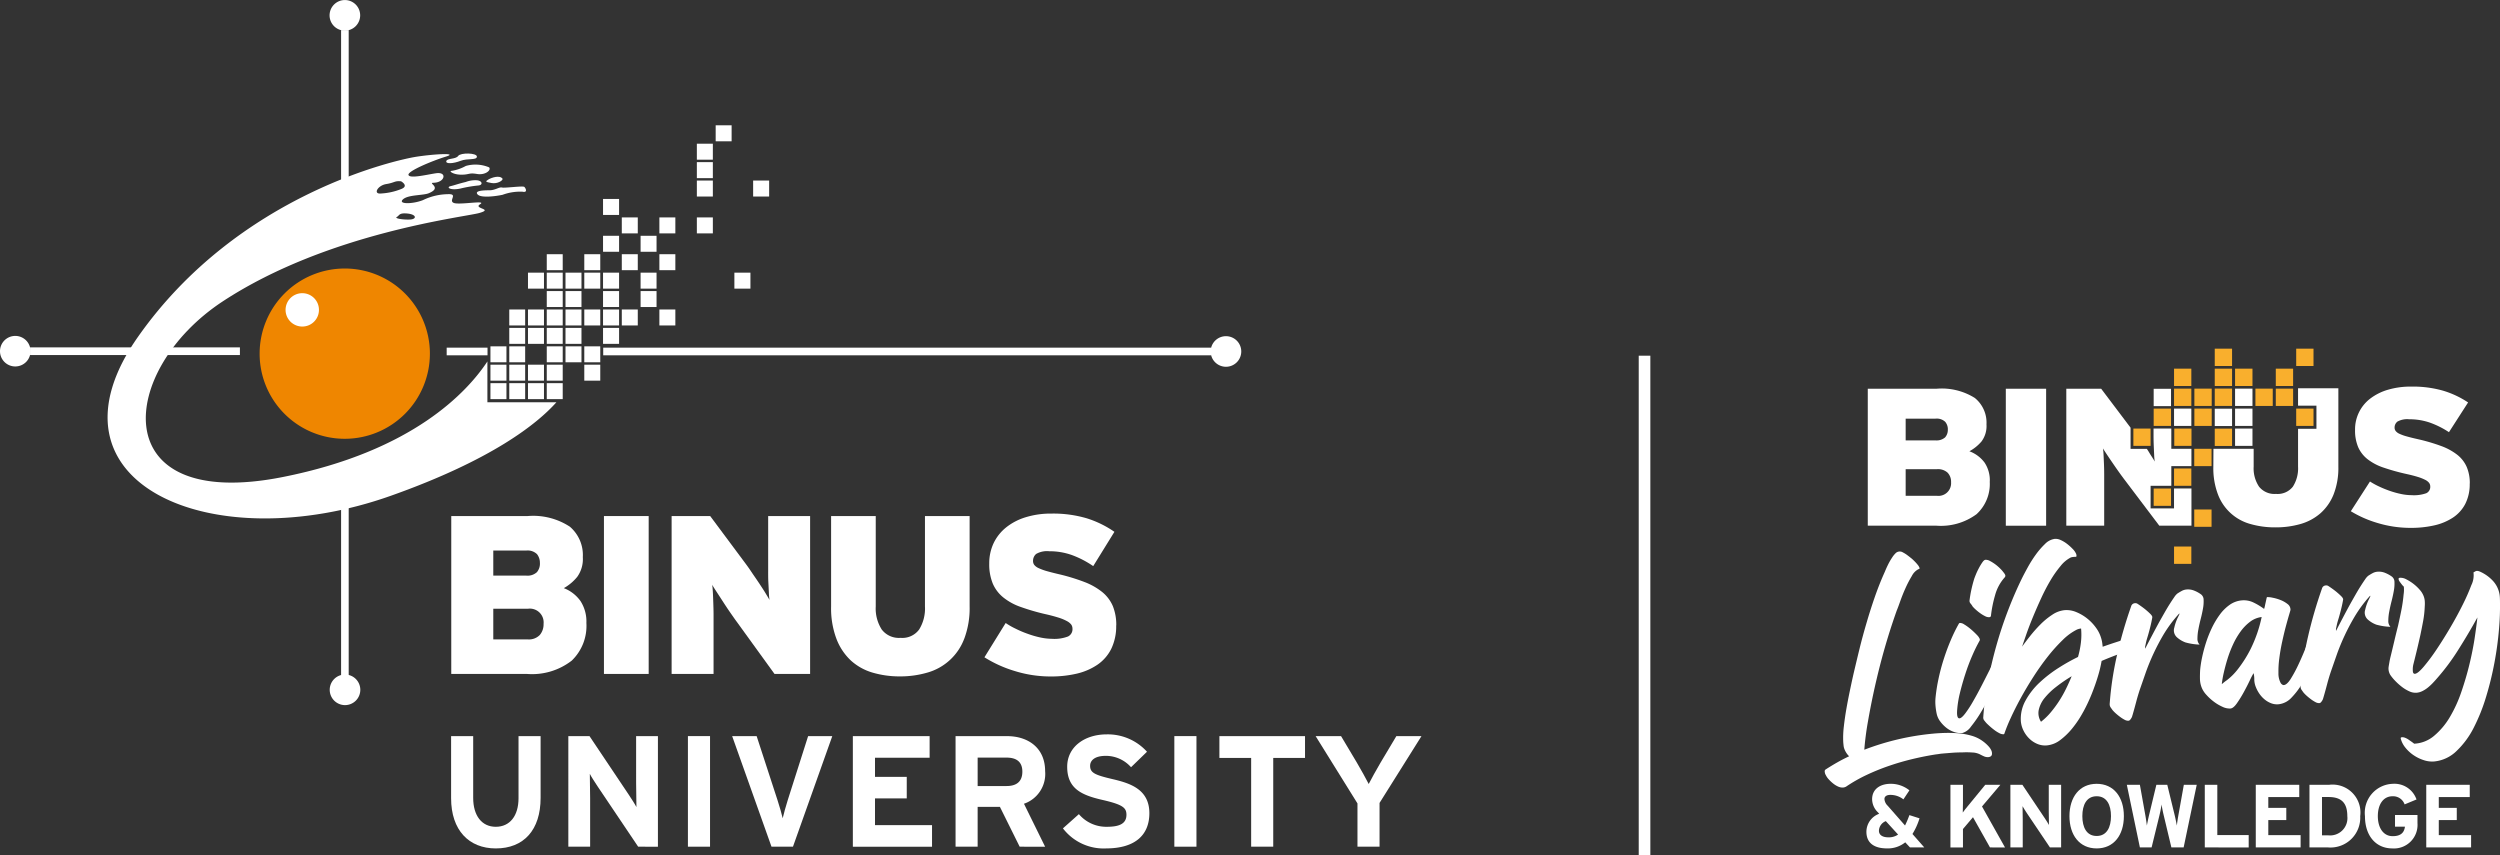 <svg xmlns="http://www.w3.org/2000/svg" xmlns:xlink="http://www.w3.org/1999/xlink" width="215.106" height="73.604" viewBox="0 0 215.106 73.604"><rect x="0" y="0" width="215.106" height="73.604" fill="#333333" stroke="none"/><defs><clipPath id="a"><rect width="58.106" height="43" fill="none"/></clipPath></defs><g transform="translate(-8541 -8908.104)"><rect width="1" height="43" transform="translate(8682 8938.709)" fill="#fff"/><g transform="translate(8681 8939.104)"><g transform="translate(17 -1)" clip-path="url(#a)"><path d="M13.54,78.127a2.932,2.932,0,0,1,.288.222,3,3,0,0,1,.294.29,1.309,1.309,0,0,1,.216.327.636.636,0,0,1,.053.352q-.043.2-.308.227a.777.777,0,0,1-.387-.073q-.2-.09-.356-.175a1.592,1.592,0,0,0-.631-.15,6.917,6.917,0,0,0-.865-.009q-.473,0-.9.034t-.694.055l-.163.015q-.122.011-.254.033c-.088.015-.172.026-.254.034q-.973.15-2,.395t-2.023.586a18.931,18.931,0,0,0-1.943.786,12.921,12.921,0,0,0-1.759,1,.6.6,0,0,1-.26.084.868.868,0,0,1-.429-.079,1.948,1.948,0,0,1-.436-.267,3.165,3.165,0,0,1-.383-.361,1.457,1.457,0,0,1-.25-.364.569.569,0,0,1-.083-.231c-.025-.117-.005-.2.06-.244q.5-.325,1-.609t1.03-.533a1.761,1.761,0,0,1-.437-.713,1.4,1.4,0,0,1-.042-.234L1.6,78.285a7.965,7.965,0,0,1,.048-1.364q.084-.752.218-1.519t.291-1.516q.156-.749.287-1.337.249-1.076.532-2.233T3.6,68.005q.335-1.153.725-2.271t.85-2.134q.134-.33.29-.643a5.544,5.544,0,0,1,.355-.609,1.977,1.977,0,0,1,.258-.322.508.508,0,0,1,.66-.091,2.436,2.436,0,0,1,.36.224c.118.088.229.174.332.257a2.41,2.41,0,0,1,.224.2q.022.018.136.136c.076.079.149.162.218.248a.868.868,0,0,1,.146.244c.028.077,0,.119-.081.127a1.33,1.33,0,0,0-.573.589,9.538,9.538,0,0,0-.55,1.054q-.256.57-.451,1.124t-.3.8q-.831,2.341-1.442,4.73T3.72,76.5q-.108.606-.186,1.209t-.124,1.2a22.191,22.191,0,0,1,5.94-1.387q.489-.046,1.054-.059a10.666,10.666,0,0,1,1.124.034,5.764,5.764,0,0,1,1.088.2,2.989,2.989,0,0,1,.925.43" transform="translate(-0.001 -44.4)" fill="#fff"/><path d="M39.532,72a.53.53,0,0,1,.358.086.325.325,0,0,1,.165.223,2.638,2.638,0,0,1-.2.644q-.207.546-.537,1.3t-.766,1.61q-.435.855-.881,1.591a10.547,10.547,0,0,1-.861,1.242,1.375,1.375,0,0,1-.74.555,1.714,1.714,0,0,1-.729-.091,2.216,2.216,0,0,1-.662-.365,2.86,2.86,0,0,1-.524-.547,1.694,1.694,0,0,1-.3-.657,5.58,5.58,0,0,1-.1-.675,3.774,3.774,0,0,1,0-.685,14.711,14.711,0,0,1,.251-1.611,17.127,17.127,0,0,1,.449-1.7q.27-.849.608-1.645a13.626,13.626,0,0,1,.709-1.446.12.12,0,0,1,.078-.047.661.661,0,0,1,.371.124,4.286,4.286,0,0,1,.462.324q.233.187.437.386t.3.31a1.09,1.09,0,0,1,.108.169.227.227,0,0,1,.029.2,13.35,13.35,0,0,0-.632,1.28q-.331.756-.6,1.585t-.465,1.632a8.934,8.934,0,0,0-.238,1.422q-.069.8.2.776.184-.017.5-.434A9.645,9.645,0,0,0,37,76.505q.363-.629.738-1.359t.687-1.354q.312-.624.528-1.071t.232-.488A.438.438,0,0,1,39.532,72m.089-6.559a1.336,1.336,0,0,1,.12.187.2.2,0,0,1-.021.22,3.783,3.783,0,0,0-.842,1.557,10.539,10.539,0,0,0-.352,1.75q-.009.12-.152.133a.678.678,0,0,1-.348-.087,2.9,2.9,0,0,1-.414-.249,4.277,4.277,0,0,1-.389-.312,2.8,2.8,0,0,1-.272-.272,1.751,1.751,0,0,0-.167-.242.367.367,0,0,1-.105-.248q.058-.482.159-.948T37.08,66q.032-.1.141-.37t.257-.55a4.813,4.813,0,0,1,.3-.5c.1-.149.195-.227.277-.234a.75.75,0,0,1,.4.112,3.512,3.512,0,0,1,.471.3,3.773,3.773,0,0,1,.426.377,2.337,2.337,0,0,1,.266.313" transform="translate(-24.219 -46.182)" fill="#fff"/><path d="M56.945,72.9a9.031,9.031,0,0,1-.92,1.386,5.931,5.931,0,0,1-1.047,1.021,2.247,2.247,0,0,1-1.14.463,1.727,1.727,0,0,1-.824-.122,2.158,2.158,0,0,1-.7-.461,2.475,2.475,0,0,1-.5-.688,2.242,2.242,0,0,1-.227-.783,3.226,3.226,0,0,1,.4-1.8,6.131,6.131,0,0,1,1.222-1.563,11.083,11.083,0,0,1,1.641-1.264,16.544,16.544,0,0,1,1.652-.928,7.712,7.712,0,0,0,.247-1.214,5.741,5.741,0,0,0,.019-1.233,1.2,1.2,0,0,0-.361.093,4.791,4.791,0,0,0-1.214.887,14.122,14.122,0,0,0-1.286,1.43q-.644.815-1.246,1.754t-1.094,1.839q-.492.9-.859,1.708a14.13,14.13,0,0,0-.544,1.341.083.083,0,0,1-.078.047.7.7,0,0,1-.359-.1,2.794,2.794,0,0,1-.426-.268c-.141-.106-.27-.213-.39-.321s-.21-.192-.27-.253-.107-.122-.185-.221a.4.4,0,0,1-.107-.268,25.663,25.663,0,0,1,.387-3.023q.295-1.586.743-3.176t1.029-3.093q.58-1.5,1.221-2.794.156-.312.455-.856a10.657,10.657,0,0,1,.672-1.065,6.612,6.612,0,0,1,.8-.928A1.454,1.454,0,0,1,54.508,58a1.027,1.027,0,0,1,.5.1,2.683,2.683,0,0,1,.545.326,4.112,4.112,0,0,1,.483.432,1.451,1.451,0,0,1,.3.419.441.441,0,0,1,.036.165c.008.085-.03.119-.114.1l-.122.011a1.173,1.173,0,0,0-.243.043A2.692,2.692,0,0,0,55,60.34a9.221,9.221,0,0,0-.872,1.242,16.292,16.292,0,0,0-.794,1.523q-.377.819-.7,1.6t-.563,1.462q-.235.677-.38,1.107.273-.383.687-.908a11.655,11.655,0,0,1,.894-1.006,6.234,6.234,0,0,1,1.013-.829,2.312,2.312,0,0,1,1.043-.395,2.148,2.148,0,0,1,1.023.163,3.852,3.852,0,0,1,.947.557,3.977,3.977,0,0,1,.753.793,2.857,2.857,0,0,1,.443.892,2.581,2.581,0,0,1,.086.369q.027.177.045.373.6-.214,1.207-.41t1.23-.373a.37.37,0,0,1,.273.054q.152.085.259.135a.386.386,0,0,1,.162.412.363.363,0,0,1-.255.351q-.523.128-1.3.4t-1.667.652a10.5,10.5,0,0,1-.311,1.3q-.22.736-.536,1.529a14.473,14.473,0,0,1-.739,1.567M53.6,71.726a2.492,2.492,0,0,0-.481,1.018,1.379,1.379,0,0,0,.2.994,5.387,5.387,0,0,0,.84-.813,9.641,9.641,0,0,0,.73-.991,10.264,10.264,0,0,0,.6-1.069q.267-.55.468-1.046a13,13,0,0,0-1.354.93,5.912,5.912,0,0,0-1,.976" transform="translate(-34.706 -41.635)" fill="#fff"/><path d="M86.9,83.278a27.656,27.656,0,0,1,.641-4.268,38.489,38.489,0,0,1,1.207-4.162.355.355,0,0,1,.325-.269.34.34,0,0,1,.21.04q.372.243.661.474.245.2.448.4t.174.321q-.066.4-.2.922t-.232.826c-.052.177-.09.323-.114.437s-.045.213-.065.294a1.218,1.218,0,0,0,0,.2q.644-1.251,1.189-2.255.247-.44.486-.859t.454-.757q.215-.337.379-.571a1.337,1.337,0,0,1,.26-.3q.174-.116.37-.223a1.062,1.062,0,0,1,.42-.129,1.412,1.412,0,0,1,.667.1,2.692,2.692,0,0,1,.586.323.579.579,0,0,1,.218.466,3.282,3.282,0,0,1-.054.749q-.074.424-.195.892t-.2.9a4.132,4.132,0,0,0-.081.782.72.72,0,0,0,.183.529,5.138,5.138,0,0,1-1.211-.185,2.293,2.293,0,0,1-.752-.456.8.8,0,0,1-.211-.824,3.974,3.974,0,0,1,.309-.882q.174-.334.134-.33l-.019.022a.061.061,0,0,0-.039.023A11.346,11.346,0,0,0,91.51,77.32a18.983,18.983,0,0,0-1.476,3.145L89.5,82q-.177.533-.321,1.082t-.315,1.141c0-.013-.007,0-.016.051a.579.579,0,0,1-.067.165,1.021,1.021,0,0,1-.118.17.219.219,0,0,1-.146.083.627.627,0,0,1-.337-.088,2.778,2.778,0,0,1-.393-.251q-.2-.15-.368-.3a2.791,2.791,0,0,1-.261-.264c-.047-.062-.1-.139-.166-.233a.451.451,0,0,1-.088-.28" transform="translate(-62.38 -52.678)" fill="#fff"/><path d="M123.256,83.129a6.423,6.423,0,0,1-.951,1.27,1.769,1.769,0,0,1-1.1.569,1.423,1.423,0,0,1-.656-.088,2.01,2.01,0,0,1-.566-.334,2.387,2.387,0,0,1-.447-.494,2.713,2.713,0,0,1-.3-.568,1.752,1.752,0,0,1-.133-.653,2.032,2.032,0,0,0-.061-.54,7.356,7.356,0,0,0-.34.657q-.232.488-.514,1a9.869,9.869,0,0,1-.581.937q-.3.425-.545.448a1.4,1.4,0,0,1-.692-.144,3.845,3.845,0,0,1-.74-.437,4.374,4.374,0,0,1-.641-.586,2.07,2.07,0,0,1-.394-.589,2.137,2.137,0,0,1-.166-.788q-.007-.406.018-.806a9.654,9.654,0,0,1,.161-1.028,12.393,12.393,0,0,1,.327-1.242,10.042,10.042,0,0,1,.507-1.288,7.1,7.1,0,0,1,.685-1.156,3.722,3.722,0,0,1,.856-.854,2.132,2.132,0,0,1,1.044-.385,1.9,1.9,0,0,1,1.026.192,5.451,5.451,0,0,1,.894.542,1.578,1.578,0,0,0,.069-.254q.035-.172.072-.334l.065-.294q.029-.132.049-.134l.041,0a2.03,2.03,0,0,1,.426.05,3.794,3.794,0,0,1,.676.195,2.326,2.326,0,0,1,.619.349.6.6,0,0,1,.253.512q0,.02-.116.408t-.278.989q-.16.6-.319,1.33T121.258,81a8.481,8.481,0,0,0-.076,1.278,1.722,1.722,0,0,0,.206.884q.139.166.261.154.265-.025.588-.531a11.469,11.469,0,0,0,.684-1.275q.36-.768.727-1.7t.7-1.792a.346.346,0,0,1,.156-.2.538.538,0,0,1,.209-.069.607.607,0,0,1,.367.075q.163.094.132.2-.015.061-.161.591t-.4,1.278q-.25.748-.6,1.614a12.429,12.429,0,0,1-.8,1.622m-6.483-.25a5.2,5.2,0,0,0,.922-.93,10.381,10.381,0,0,0,1.1-1.74,11.543,11.543,0,0,0,.948-2.748,2.086,2.086,0,0,0-1,.411,3.959,3.959,0,0,0-.817.841,6.487,6.487,0,0,0-.647,1.112,9.984,9.984,0,0,0-.472,1.225q-.19.614-.321,1.191a8.505,8.505,0,0,0-.174,1,4.507,4.507,0,0,1,.46-.36" transform="translate(-82.139 -54.372)" fill="#fff"/><path d="M145.086,77.859a27.649,27.649,0,0,1,.641-4.268,38.426,38.426,0,0,1,1.207-4.162.355.355,0,0,1,.325-.269.34.34,0,0,1,.21.04q.372.243.661.474.245.2.448.4c.136.133.194.24.174.321q-.066.4-.2.922t-.232.826c-.052.177-.09.323-.113.437s-.046.213-.065.294a1.219,1.219,0,0,0,0,.2q.644-1.251,1.189-2.255.247-.44.486-.859t.454-.757q.215-.337.379-.571a1.352,1.352,0,0,1,.26-.3c.117-.077.24-.152.37-.223a1.067,1.067,0,0,1,.42-.129,1.416,1.416,0,0,1,.667.1,2.692,2.692,0,0,1,.586.323.578.578,0,0,1,.218.466,3.262,3.262,0,0,1-.054.749q-.074.424-.194.892t-.2.9a4.131,4.131,0,0,0-.081.782.718.718,0,0,0,.183.529,5.132,5.132,0,0,1-1.211-.185,2.286,2.286,0,0,1-.752-.456.8.8,0,0,1-.21-.824,3.973,3.973,0,0,1,.309-.882c.116-.222.161-.333.134-.33l-.019.022a.061.061,0,0,0-.039.023,11.363,11.363,0,0,0-1.332,1.821,19.006,19.006,0,0,0-1.476,3.145l-.536,1.539q-.177.533-.321,1.082t-.316,1.141c0-.013-.006,0-.016.051a.588.588,0,0,1-.067.165,1.02,1.02,0,0,1-.118.17.22.22,0,0,1-.146.083.627.627,0,0,1-.337-.088,2.8,2.8,0,0,1-.394-.251q-.2-.15-.367-.3a2.734,2.734,0,0,1-.261-.264c-.047-.062-.1-.139-.166-.233a.451.451,0,0,1-.088-.28" transform="translate(-104.146 -48.788)" fill="#fff"/><path d="M179.062,68.959a1.9,1.9,0,0,0,.174-1.009c-.016-.025,0-.052.033-.082l.1-.049a.26.26,0,0,1,.139-.053.441.441,0,0,1,.177.023,1.074,1.074,0,0,1,.161.064,3.368,3.368,0,0,1,.991.7,2.263,2.263,0,0,1,.662,1.467c.008.158.012.31.012.455a21.981,21.981,0,0,1-.085,2.291,28.271,28.271,0,0,1-.383,2.845,27.323,27.323,0,0,1-.721,2.966,15.765,15.765,0,0,1-1.076,2.691,7.306,7.306,0,0,1-1.48,2,3.189,3.189,0,0,1-1.912.893,2.256,2.256,0,0,1-.906-.114,3.4,3.4,0,0,1-.884-.434,3.172,3.172,0,0,1-.7-.65,2.028,2.028,0,0,1-.389-.758c-.021-.077.009-.12.091-.128a.61.61,0,0,1,.272.044,1.4,1.4,0,0,1,.292.151q.142.1.275.193t.221.168a2.866,2.866,0,0,0,1.726-.687,6.221,6.221,0,0,0,1.342-1.6,11.469,11.469,0,0,0,.991-2.167q.413-1.2.7-2.388t.448-2.255q.158-1.067.236-1.769-.721,1.318-1.626,2.752a19.063,19.063,0,0,1-1.893,2.539q-.149.173-.336.369a4.521,4.521,0,0,1-.407.375,2.481,2.481,0,0,1-.466.3,1.391,1.391,0,0,1-.49.145,1.272,1.272,0,0,1-.639-.119,3.12,3.12,0,0,1-.643-.387,5.114,5.114,0,0,1-.572-.512,4.093,4.093,0,0,1-.4-.479,1.059,1.059,0,0,1-.17-.719q.039-.242.08-.474t.1-.456q.163-.67.318-1.33t.32-1.31q.145-.649.279-1.317a12.54,12.54,0,0,0,.194-1.348,2.629,2.629,0,0,0,.031-.33,2.82,2.82,0,0,0-.012-.346,1.227,1.227,0,0,1-.171-.183q-.1-.129-.188-.251a.476.476,0,0,1-.093-.22c-.006-.065.032-.1.113-.11a1.035,1.035,0,0,1,.558.137,3.973,3.973,0,0,1,.613.389,3.628,3.628,0,0,1,.53.5,1.707,1.707,0,0,1,.312.477,1.483,1.483,0,0,1,.126.474,2.884,2.884,0,0,1,0,.486,8.7,8.7,0,0,1-.139,1.264q-.117.626-.245,1.234-.145.649-.293,1.268t-.314,1.27a1.934,1.934,0,0,0-.027.6c.025.117.084.171.18.162q.245-.023.736-.595a15.937,15.937,0,0,0,1.08-1.44q.587-.869,1.2-1.909t1.089-2a17.419,17.419,0,0,0,.756-1.718" transform="translate(-123.406 -48.643)" fill="#fff"/><rect width="1.493" height="1.491" transform="translate(28.307 12.033)" fill="#f9af2d"/><rect width="1.488" height="1.491" transform="translate(30.06 10.309)" fill="#f9af2d"/><rect width="1.488" height="1.491" transform="translate(30.06 17.025)" fill="#f9af2d"/><rect width="1.49" height="1.491" transform="translate(31.798 8.616)" fill="#f9af2d"/><rect width="1.49" height="1.491" transform="translate(31.798 13.837)" fill="#f9af2d"/><rect width="1.482" height="1.489" transform="translate(26.561 6.875)" fill="#f9af2d"/><rect width="1.482" height="1.489" transform="translate(30.079 6.875)" fill="#f9af2d"/><rect width="1.493" height="1.49" transform="translate(28.307 5.157)" fill="#f9af2d"/><rect width="1.49" height="1.49" transform="translate(40.57 5.157)" fill="#f9af2d"/><rect width="1.488" height="1.49" transform="translate(30.06 3.439)" fill="#f9af2d"/><rect width="1.492" height="1.49" transform="translate(31.809 3.439)" fill="#f9af2d"/><rect width="1.49" height="1.49" transform="translate(38.815 3.439)" fill="#f9af2d"/><rect width="1.488" height="1.492" transform="translate(30.06 1.72)" fill="#f9af2d"/><rect width="1.492" height="1.492" transform="translate(31.809 5.156)" fill="#f9af2d"/><rect width="1.49" height="1.492" transform="translate(33.562 1.72)" fill="#f9af2d"/><rect width="1.49" height="1.492" transform="translate(33.562 3.435)" fill="#f9af2d"/><rect width="1.49" height="1.492" transform="translate(33.562 6.88)" fill="#f9af2d"/><rect width="1.497" height="1.492" transform="translate(35.311 1.72)" fill="#f9af2d"/><rect width="1.49" height="1.492" transform="translate(38.815 1.72)" fill="#f9af2d"/><rect width="1.49" height="1.49" transform="translate(33.562)" fill="#f9af2d"/><rect width="1.491" height="1.49" transform="translate(37.062 3.439)" fill="#f9af2d"/><rect width="1.49" height="1.49" transform="translate(40.57)" fill="#f9af2d"/><path d="M23.634,20.2A3.524,3.524,0,0,1,22.5,23.011,5.17,5.17,0,0,1,19.026,24H13.14V12.217h5.922a5.354,5.354,0,0,1,3.285.793,2.728,2.728,0,0,1,1.007,2.277,2.212,2.212,0,0,1-.429,1.468,3.681,3.681,0,0,1-1.042.843,2.857,2.857,0,0,1,1.3.966,2.734,2.734,0,0,1,.456,1.639m-3.609-4.477a1,1,0,0,0-.228-.662,1.057,1.057,0,0,0-.841-.272H16.4v1.869h2.558a1.106,1.106,0,0,0,.832-.255.959.959,0,0,0,.237-.68m.28,4.538a1.127,1.127,0,0,0-.3-.825,1.228,1.228,0,0,0-.911-.3H16.4v2.29h2.681a1.089,1.089,0,0,0,1.226-1.162" transform="translate(-9.432 -8.77)" fill="#fff"/><rect width="3.469" height="11.786" transform="translate(15.585 3.448)" fill="#fff"/><path d="M170.661,19.912a3.713,3.713,0,0,1-.377,1.734,3.155,3.155,0,0,1-1.051,1.179,4.827,4.827,0,0,1-1.6.674,8.878,8.878,0,0,1-2.033.219,9.735,9.735,0,0,1-2.847-.413,9.589,9.589,0,0,1-2.321-1.018l1.647-2.559a6.3,6.3,0,0,0,.78.429,9.493,9.493,0,0,0,.929.379,7.533,7.533,0,0,0,.972.269,4.528,4.528,0,0,0,.911.1,3.173,3.173,0,0,0,1.253-.168.6.6,0,0,0,.342-.589.513.513,0,0,0-.1-.3.966.966,0,0,0-.333-.261,3.838,3.838,0,0,0-.64-.253q-.4-.126-1.016-.261a18.43,18.43,0,0,1-1.928-.539,4.63,4.63,0,0,1-1.367-.716,2.726,2.726,0,0,1-.814-1.035,3.66,3.66,0,0,1-.272-1.5,3.324,3.324,0,0,1,1.314-2.694,4.659,4.659,0,0,1,1.524-.758,6.909,6.909,0,0,1,2-.269,9.489,9.489,0,0,1,2.742.354,8.031,8.031,0,0,1,2.146,1.01l-1.647,2.559a7.569,7.569,0,0,0-1.647-.825,5.363,5.363,0,0,0-1.77-.286,1.733,1.733,0,0,0-1.016.2.645.645,0,0,0-.245.522.473.473,0,0,0,.1.295.88.88,0,0,0,.324.236,3.869,3.869,0,0,0,.613.219q.385.11.981.244a15.734,15.734,0,0,1,2,.589,5.068,5.068,0,0,1,1.384.758,2.722,2.722,0,0,1,.806,1.044,3.574,3.574,0,0,1,.263,1.431" transform="translate(-115.161 -8.299)" fill="#fff"/><rect width="1.497" height="1.489" transform="translate(35.311 6.875)" fill="#fff"/><rect width="1.488" height="1.49" transform="translate(30.06 5.157)" fill="#fff"/><rect width="1.497" height="1.49" transform="translate(35.311 5.157)" fill="#fff"/><path d="M125.8,12.068v1.5h1.582V15.56H125.8V18.82a2.9,2.9,0,0,1-.447,1.717,1.656,1.656,0,0,1-1.446.623,1.7,1.7,0,0,1-1.463-.623,2.816,2.816,0,0,1-.464-1.717v-1.54h-3.46l-.009,1.54a6.351,6.351,0,0,0,.4,2.391,4.153,4.153,0,0,0,2.8,2.542,7.609,7.609,0,0,0,2.137.286A7.7,7.7,0,0,0,126,23.753a4.474,4.474,0,0,0,1.717-.918,4.277,4.277,0,0,0,1.139-1.625,6.239,6.239,0,0,0,.412-2.391V12.068Z" transform="translate(-85.07 -8.663)" fill="#fff"/><rect width="1.497" height="1.49" transform="translate(35.311 3.439)" fill="#fff"/><rect width="1.493" height="1.492" transform="translate(28.307 3.453)" fill="#fff"/><rect width="1.49" height="1.492" transform="translate(33.562 5.165)" fill="#fff"/><path d="M84.465,17.387h-1.73V15.645H81.206v.6q0,.455.018.884t.035.791a4.841,4.841,0,0,0,.052.564q-.1-.185-.333-.539c-.14-.217-.18-.31-.349-.556h-1.4V15.569L76.7,12.218h-3V24h3.259V19.593q0-.455-.018-.884c-.012-.286-.023-.55-.035-.791a4.906,4.906,0,0,0-.052-.564q.122.2.359.556t.508.749q.272.4.552.791t.491.665L81.7,24h2.768V20.8h-1.5v1.716H80.953V20.57h1.782V18.878h1.73Z" transform="translate(-52.91 -8.77)" fill="#fff"/><path d="M16.472,138.163l-.408-.439a2.388,2.388,0,0,1-1.571.523c-1.1,0-1.771-.462-1.771-1.432a1.654,1.654,0,0,1,1.1-1.548l-.139-.154a1.593,1.593,0,0,1-.47-1.093c0-.878.693-1.332,1.6-1.332a2.556,2.556,0,0,1,1.609.562l-.516.777a1.823,1.823,0,0,0-1.124-.385c-.316,0-.508.131-.508.354a.881.881,0,0,0,.285.585l1.486,1.694a8.926,8.926,0,0,0,.377-.893l.87.277a5.762,5.762,0,0,1-.608,1.347l1.016,1.155ZM14.393,135.9a.918.918,0,0,0-.593.824c0,.347.277.57.816.57a1.38,1.38,0,0,0,.832-.239Z" transform="translate(-9.132 -95.248)" fill="#fff"/><path d="M41.749,138.378l-1.463-2.6-.862,1.016v1.586H38.346v-5.389h1.078v1.532c0,.2-.008.685-.016.855.077-.123.277-.37.424-.547l1.509-1.84h1.3l-1.578,1.863,1.979,3.526Z" transform="translate(-27.526 -95.463)" fill="#fff"/><path d="M60.032,138.378l-1.979-2.941c-.131-.2-.308-.47-.377-.608,0,.2.015.878.015,1.178v2.371H56.629v-5.389h1.032l1.909,2.849c.131.2.308.47.377.608,0-.2-.016-.878-.016-1.178v-2.279h1.063v5.389Z" transform="translate(-40.65 -95.463)" fill="#fff"/><path d="M76.979,138.247c-1.47,0-2.341-1.14-2.341-2.779s.87-2.78,2.341-2.78,2.341,1.139,2.341,2.78-.87,2.779-2.341,2.779m0-4.489c-.87,0-1.232.747-1.232,1.709s.362,1.709,1.232,1.709,1.232-.747,1.232-1.709-.362-1.709-1.232-1.709" transform="translate(-53.577 -95.247)" fill="#fff"/><path d="M97.019,138.378H95.964l-.662-2.772c-.077-.323-.154-.723-.185-.924a9.345,9.345,0,0,1-.177.924l-.678,2.772H93.254l-1.124-5.389h1.124l.47,2.625c.046.262.108.662.131.885.039-.223.123-.624.185-.885l.632-2.625h.939l.639,2.625c.062.262.146.662.185.885.023-.223.085-.631.131-.885l.47-2.625h1.109Z" transform="translate(-66.133 -95.463)" fill="#fff"/><path d="M115.9,138.378v-5.389h1.078v4.327h2.7v1.063Z" transform="translate(-83.195 -95.463)" fill="#fff"/><path d="M131.452,138.378v-5.389h3.742v1.055H132.53v.931h1.548v1.047H132.53v1.3h2.78v1.055Z" transform="translate(-94.36 -95.463)" fill="#fff"/><path d="M149.435,138.378h-1.609v-5.389h1.686a2.4,2.4,0,0,1,2.68,2.695,2.562,2.562,0,0,1-2.756,2.695m.038-4.342h-.57v3.3h.531a1.489,1.489,0,0,0,1.648-1.648c0-1.1-.47-1.648-1.609-1.648" transform="translate(-106.114 -95.463)" fill="#fff"/><path d="M167.1,138.247c-1.409,0-2.356-1.078-2.356-2.779a2.493,2.493,0,0,1,2.395-2.78,2.007,2.007,0,0,1,2.04,1.348l-1.024.423a1.048,1.048,0,0,0-1.032-.7c-.808,0-1.271.709-1.271,1.709s.47,1.725,1.278,1.725c.739,0,.993-.346,1.055-.816h-.855v-1.008h1.933v.708a2.03,2.03,0,0,1-2.163,2.171" transform="translate(-118.257 -95.247)" fill="#fff"/><path d="M183.436,138.378v-5.389h3.742v1.055h-2.664v.931h1.548v1.047h-1.548v1.3h2.78v1.055Z" transform="translate(-131.675 -95.463)" fill="#fff"/></g></g><g transform="translate(128 -155.604)"><rect width="1.377" height="1.374" transform="translate(8455.199 9096.676)" fill="#fff"/><rect width="1.367" height="1.374" transform="translate(8456.819 9096.676)" fill="#fff"/><rect width="1.376" height="1.374" transform="translate(8458.429 9096.676)" fill="#fff"/><rect width="1.372" height="1.374" transform="translate(8460.045 9096.676)" fill="#fff"/><rect width="1.377" height="1.374" transform="translate(8455.199 9095.087)" fill="#fff"/><rect width="1.367" height="1.374" transform="translate(8456.819 9095.087)" fill="#fff"/><rect width="1.376" height="1.374" transform="translate(8458.429 9095.087)" fill="#fff"/><rect width="1.372" height="1.374" transform="translate(8460.045 9095.087)" fill="#fff"/><rect width="1.374" height="1.374" transform="translate(8463.274 9095.087)" fill="#fff"/><rect width="1.377" height="1.372" transform="translate(8455.199 9093.508)" fill="#fff"/><rect width="1.367" height="1.372" transform="translate(8456.819 9093.508)" fill="#fff"/><rect width="1.372" height="1.372" transform="translate(8460.045 9093.508)" fill="#fff"/><rect width="1.375" height="1.372" transform="translate(8461.657 9093.508)" fill="#fff"/><rect width="1.374" height="1.372" transform="translate(8463.274 9093.508)" fill="#fff"/><rect width="1.367" height="1.373" transform="translate(8456.819 9091.921)" fill="#fff"/><rect width="1.376" height="1.373" transform="translate(8458.429 9091.921)" fill="#fff"/><rect width="1.372" height="1.373" transform="translate(8460.045 9091.921)" fill="#fff"/><rect width="1.375" height="1.373" transform="translate(8461.657 9091.921)" fill="#fff"/><rect width="1.38" height="1.373" transform="translate(8464.887 9091.921)" fill="#fff"/><rect width="1.367" height="1.374" transform="translate(8456.819 9090.337)" fill="#fff"/><rect width="1.376" height="1.374" transform="translate(8458.429 9090.337)" fill="#fff"/><rect width="1.372" height="1.374" transform="translate(8460.045 9090.337)" fill="#fff"/><rect width="1.375" height="1.374" transform="translate(8461.657 9090.337)" fill="#fff"/><rect width="1.374" height="1.374" transform="translate(8463.274 9090.337)" fill="#fff"/><rect width="1.38" height="1.374" transform="translate(8464.887 9090.337)" fill="#fff"/><rect width="1.375" height="1.374" transform="translate(8466.501 9090.337)" fill="#fff"/><rect width="1.374" height="1.374" transform="translate(8469.735 9090.337)" fill="#fff"/><rect width="1.372" height="1.373" transform="translate(8460.045 9088.752)" fill="#fff"/><rect width="1.375" height="1.373" transform="translate(8461.657 9088.752)" fill="#fff"/><rect width="1.38" height="1.373" transform="translate(8464.887 9088.752)" fill="#fff"/><rect width="1.373" height="1.373" transform="translate(8468.118 9088.752)" fill="#fff"/><rect width="1.376" height="1.375" transform="translate(8458.429 9087.168)" fill="#fff"/><rect width="1.372" height="1.375" transform="translate(8460.045 9087.168)" fill="#fff"/><rect width="1.375" height="1.375" transform="translate(8461.657 9087.168)" fill="#fff"/><rect width="1.374" height="1.375" transform="translate(8463.274 9087.168)" fill="#fff"/><rect width="1.38" height="1.375" transform="translate(8464.887 9087.168)" fill="#fff"/><rect width="1.373" height="1.375" transform="translate(8468.118 9087.168)" fill="#fff"/><rect width="1.381" height="1.375" transform="translate(8476.188 9087.168)" fill="#fff"/><rect width="1.372" height="1.374" transform="translate(8460.045 9085.581)" fill="#fff"/><rect width="1.374" height="1.374" transform="translate(8463.274 9085.581)" fill="#fff"/><rect width="1.375" height="1.374" transform="translate(8466.501 9085.581)" fill="#fff"/><rect width="1.374" height="1.374" transform="translate(8469.735 9085.581)" fill="#fff"/><rect width="1.38" height="1.375" transform="translate(8464.887 9083.996)" fill="#fff"/><rect width="1.373" height="1.375" transform="translate(8468.118 9083.996)" fill="#fff"/><rect width="1.375" height="1.374" transform="translate(8466.501 9082.415)" fill="#fff"/><rect width="1.374" height="1.374" transform="translate(8469.735 9082.415)" fill="#fff"/><rect width="1.376" height="1.374" transform="translate(8472.959 9082.415)" fill="#fff"/><rect width="1.38" height="1.376" transform="translate(8464.887 9080.826)" fill="#fff"/><rect width="1.376" height="1.376" transform="translate(8472.959 9079.242)" fill="#fff"/><rect width="1.377" height="1.376" transform="translate(8477.802 9079.242)" fill="#fff"/><rect width="1.376" height="1.378" transform="translate(8472.959 9077.658)" fill="#fff"/><rect width="1.376" height="1.375" transform="translate(8472.959 9076.073)" fill="#fff"/><rect width="1.372" height="1.377" transform="translate(8474.578 9074.489)" fill="#fff"/><rect width="3.514" height="0.659" transform="translate(8451.433 9093.621)" fill="#fff"/><path d="M251.26,334.3h5.891c-1.639,1.835-5.494,4.941-14.228,8.041-15.487,5.505-30.624-1.1-21.762-13.687,8.665-12.318,22.39-15.221,23.827-15.459s3.828-.389,2.662-.032-3.35,1.261-3.226,1.586,1.552-.028,2.354-.15.812.449.332.692-.864,0-.568.3.124.508-.36.719-1.791.117-2.241.54.835.413,1.734.056a5.039,5.039,0,0,1,2.1-.507c.983-.058.057.54.536.748s2.9-.27,2.274.116,1.2.391-.063.752-13.033,1.674-22.063,7.595-10.225,18.174,5.143,15.125c11.2-2.223,15.891-7.34,17.61-9.946V334.3h.05Zm-6.9-16.234c-.777-.086-.716.178-.931.284-.269.133.509.255,1.11.23s.6-.424-.179-.514m-.572-2.775c-.564-.061-.537.116-1.283.237s-1.17.9-.421.81a5.444,5.444,0,0,0,1.736-.393c.655-.267-.032-.653-.032-.653" transform="translate(8203.725 8764.018)" fill="#fff"/><path d="M527.343,552.772a7.325,7.325,0,1,1,7.322,7.322,7.321,7.321,0,0,1-7.322-7.322" transform="translate(7907.996 8541.368)" fill="#ef8600"/><path d="M580.165,597.49a1.436,1.436,0,1,1,1.9.731,1.44,1.44,0,0,1-1.9-.731" transform="translate(7857.529 8493.46)" fill="#fff"/><path d="M909.056,312c0-.33-1.405-.356-1.614-.057s-.955.18-1.02.446.631.208,1.228-.026,1.405-.034,1.405-.364" transform="translate(7544.978 8765.184)" fill="#fff"/><path d="M918.456,334.53a3.013,3.013,0,0,0-2-.121,3.69,3.69,0,0,1-1.225.424c-.269,0,.123.328.839.328s.627-.183,1.343-.062,1.254-.327,1.047-.569" transform="translate(7536.625 8743.577)" fill="#fff"/><path d="M912.809,366.1c-.744.181-.924.27-1.316.362s-.028.388.839.207a11.253,11.253,0,0,1,1.553-.266c.423-.033.36-.42-.151-.451a2.328,2.328,0,0,0-.925.148" transform="translate(7540.269 8713.265)" fill="#fff"/><path d="M989.124,359.157c-.227-.34-.928-.119-1.227.061s-.237.208.27.3.973-.207.957-.359" transform="translate(7467.122 8719.937)" fill="#fff"/><path d="M972.654,378.922c-.187-.089-1.673.121-1.911.061s-.569.237-1.079.237-1.312.032-1.014.359,1.586.151,2.15.029a4.375,4.375,0,0,1,1.707-.266c.535.118.222-.4.146-.42" transform="translate(7485.445 8700.86)" fill="#fff"/><rect width="18.056" height="0.66" transform="translate(8415.586 9093.597)" fill="#fff"/><rect width="0.653" height="18.057" transform="translate(8442.349 9103.735)" fill="#fff"/><rect width="0.653" height="18.052" transform="translate(8442.349 9066.302)" fill="#fff"/><rect width="52.317" height="0.659" transform="translate(8464.902 9093.621)" fill="#fff"/><path d="M2459.031,684.123a1.316,1.316,0,1,1,1.318,1.318,1.316,1.316,0,0,1-1.318-1.318" transform="translate(6058.138 8409.825)" fill="#fff"/><path d="M669.43,1.316a1.316,1.316,0,1,1,1.315,1.321,1.313,1.313,0,0,1-1.315-1.321" transform="translate(7771.928 9063.707)" fill="#fff"/><path d="M928.212,1057.38a4.142,4.142,0,0,1-1.262,3.231,5.564,5.564,0,0,1-3.844,1.146h-6.521v-13.585h6.564a5.762,5.762,0,0,1,3.638.913,3.207,3.207,0,0,1,1.117,2.624,2.612,2.612,0,0,1-.481,1.694,4.06,4.06,0,0,1-1.154.971,3.138,3.138,0,0,1,1.437,1.114,3.229,3.229,0,0,1,.505,1.892m-4-5.163a1.187,1.187,0,0,0-.248-.766,1.154,1.154,0,0,0-.932-.311H920.2v2.156h2.833a1.184,1.184,0,0,0,.924-.3,1.136,1.136,0,0,0,.256-.782m.314,5.232a1.186,1.186,0,0,0-1.338-1.3H920.2v2.639h2.967a1.308,1.308,0,0,0,1.032-.377,1.411,1.411,0,0,0,.328-.96" transform="translate(7535.243 8059.939)" fill="#fff"/><rect width="3.849" height="13.584" transform="translate(8464.965 9108.111)" fill="#fff"/><path d="M1373.069,1061.755l-3.244-4.483c-.157-.208-.33-.463-.542-.766s-.415-.61-.611-.913-.388-.6-.564-.868-.309-.482-.4-.636c.026.153.042.37.058.649s.026.582.037.913.023.67.023,1.019v5.084h-3.609v-13.583h3.318l2.99,4.017c.155.206.341.462.551.778s.426.616.632.929.4.6.564.872.292.482.368.62a5.364,5.364,0,0,1-.056-.648c-.013-.279-.029-.58-.046-.912s-.014-.668-.014-1.019v-4.637h3.609v13.583Z" transform="translate(7106.571 8059.939)" fill="#fff"/><path d="M1699.542,1058.75a4.768,4.768,0,0,1-3.164,2.927,8.291,8.291,0,0,1-2.377.331,8.194,8.194,0,0,1-2.369-.331,4.75,4.75,0,0,1-1.872-1.056,4.982,4.982,0,0,1-1.229-1.871,7.433,7.433,0,0,1-.45-2.755v-7.781h3.841v7.781a3.342,3.342,0,0,0,.515,1.977,1.851,1.851,0,0,0,1.62.719,1.789,1.789,0,0,0,1.6-.719,3.421,3.421,0,0,0,.5-1.977v-7.781H1700v7.781a7.447,7.447,0,0,1-.456,2.755" transform="translate(6796.429 8059.899)" fill="#fff"/><path d="M2010.9,1052.7a4.444,4.444,0,0,1-.419,2,3.593,3.593,0,0,1-1.167,1.359,5.3,5.3,0,0,1-1.77.777,9.533,9.533,0,0,1-2.252.252,10.361,10.361,0,0,1-3.153-.479,10.548,10.548,0,0,1-2.575-1.171l1.827-2.95a6.251,6.251,0,0,0,.865.493,8.673,8.673,0,0,0,1.029.436,8.094,8.094,0,0,0,1.075.313,5.008,5.008,0,0,0,1.01.118,3.283,3.283,0,0,0,1.384-.2.692.692,0,0,0,.385-.677.624.624,0,0,0-.107-.349,1.152,1.152,0,0,0-.375-.3,4.009,4.009,0,0,0-.7-.292c-.3-.093-.673-.2-1.126-.3a18.667,18.667,0,0,1-2.132-.619,4.965,4.965,0,0,1-1.514-.825,3.1,3.1,0,0,1-.907-1.2,4.377,4.377,0,0,1-.3-1.723,4.043,4.043,0,0,1,.377-1.747,3.9,3.9,0,0,1,1.081-1.358,5.039,5.039,0,0,1,1.685-.873,7.338,7.338,0,0,1,2.214-.312,10.166,10.166,0,0,1,3.036.407,8.77,8.77,0,0,1,2.377,1.163l-1.824,2.95a8.237,8.237,0,0,0-1.823-.948,5.709,5.709,0,0,0-1.96-.331,1.863,1.863,0,0,0-1.125.231.769.769,0,0,0-.27.6.562.562,0,0,0,.1.336.99.99,0,0,0,.357.274,5.032,5.032,0,0,0,.68.255c.284.081.651.177,1.089.279a16.838,16.838,0,0,1,2.214.677,5.6,5.6,0,0,1,1.531.873,3.165,3.165,0,0,1,.9,1.206,4.321,4.321,0,0,1,.291,1.653" transform="translate(6498.139 8064.825)" fill="#fff"/><path d="M920.11,1504.773c-2.3,0-3.847-1.55-3.847-4.323v-5.342h1.9v5.315c0,1.522.734,2.488,1.944,2.488s1.957-.938,1.957-2.461v-5.342h1.9v5.315c0,2.759-1.441,4.35-3.86,4.35" transform="translate(7535.551 7631.936)" fill="#fff"/><path d="M1160.38,1504.612l-3.493-5.192c-.231-.354-.544-.829-.666-1.074,0,.353.027,1.549.027,2.079v4.187h-1.876V1495.1h1.822l3.371,5.03c.232.353.543.829.666,1.074,0-.354-.027-1.55-.027-2.079V1495.1h1.876v9.515Z" transform="translate(7307.529 7631.947)" fill="#fff"/><rect width="1.903" height="9.515" transform="translate(8472.19 9127.044)" fill="#fff"/><path d="M1492.342,1504.612h-1.848l-3.385-9.515h2.107l1.794,5.505c.177.53.367,1.224.448,1.563.082-.353.258-1.006.435-1.563l1.753-5.505h2.079Z" transform="translate(6988.887 7631.947)" fill="#fff"/><path d="M1732.26,1504.612V1495.1h6.606v1.862h-4.7v1.645h2.732v1.849h-2.732v2.3h4.907v1.862h-6.81Z" transform="translate(6754.121 7631.946)" fill="#fff"/><path d="M1946.349,1504.612l-1.7-3.426h-1.916v3.426h-1.9V1495.1h4.431c1.794,0,3.276.993,3.276,3.018a2.712,2.712,0,0,1-1.822,2.8l1.822,3.7Zm-1.128-7.666h-2.488v2.447h2.488c.884,0,1.359-.408,1.359-1.237,0-.856-.517-1.209-1.359-1.209" transform="translate(6554.386 7631.947)" fill="#fff"/><path d="M2162.723,1501.407a4.41,4.41,0,0,1-3.7-1.727l1.373-1.223a3.085,3.085,0,0,0,2.433,1.087c1.128,0,1.659-.313,1.659-1.033,0-.612-.327-.883-2.121-1.291-1.753-.408-2.977-.966-2.977-2.841,0-1.727,1.523-2.786,3.4-2.786a4.547,4.547,0,0,1,3.466,1.495l-1.373,1.332a2.9,2.9,0,0,0-2.162-.979c-1.019,0-1.359.435-1.359.857,0,.6.407.788,1.917,1.142s3.181.87,3.181,2.936c0,1.806-1.141,3.03-3.738,3.03" transform="translate(6345.434 7635.302)" fill="#fff"/><rect width="1.903" height="9.515" transform="translate(8514.043 9127.044)" fill="#fff"/><path d="M2481.34,1496.974v7.639h-1.9v-7.639h-2.732V1495.1h7.367v1.876Z" transform="translate(6041.212 7631.946)" fill="#fff"/><path d="M2677.618,1500.857v3.765h-1.9V1500.9l-3.6-5.791h2.188l1.346,2.257c.34.571.856,1.508,1.033,1.862.177-.354.68-1.264,1.033-1.862l1.346-2.257h2.161Z" transform="translate(5854.082 7631.937)" fill="#fff"/><path d="M669.708,1371.368a1.316,1.316,0,1,1,1.318,1.315,1.318,1.318,0,0,1-1.318-1.315" transform="translate(7771.662 7751.695)" fill="#fff"/><path d="M0,683.588A1.314,1.314,0,1,1,1.314,684.9,1.313,1.313,0,0,1,0,683.588" transform="translate(8413 8410.339)" fill="#fff"/></g></g></svg>